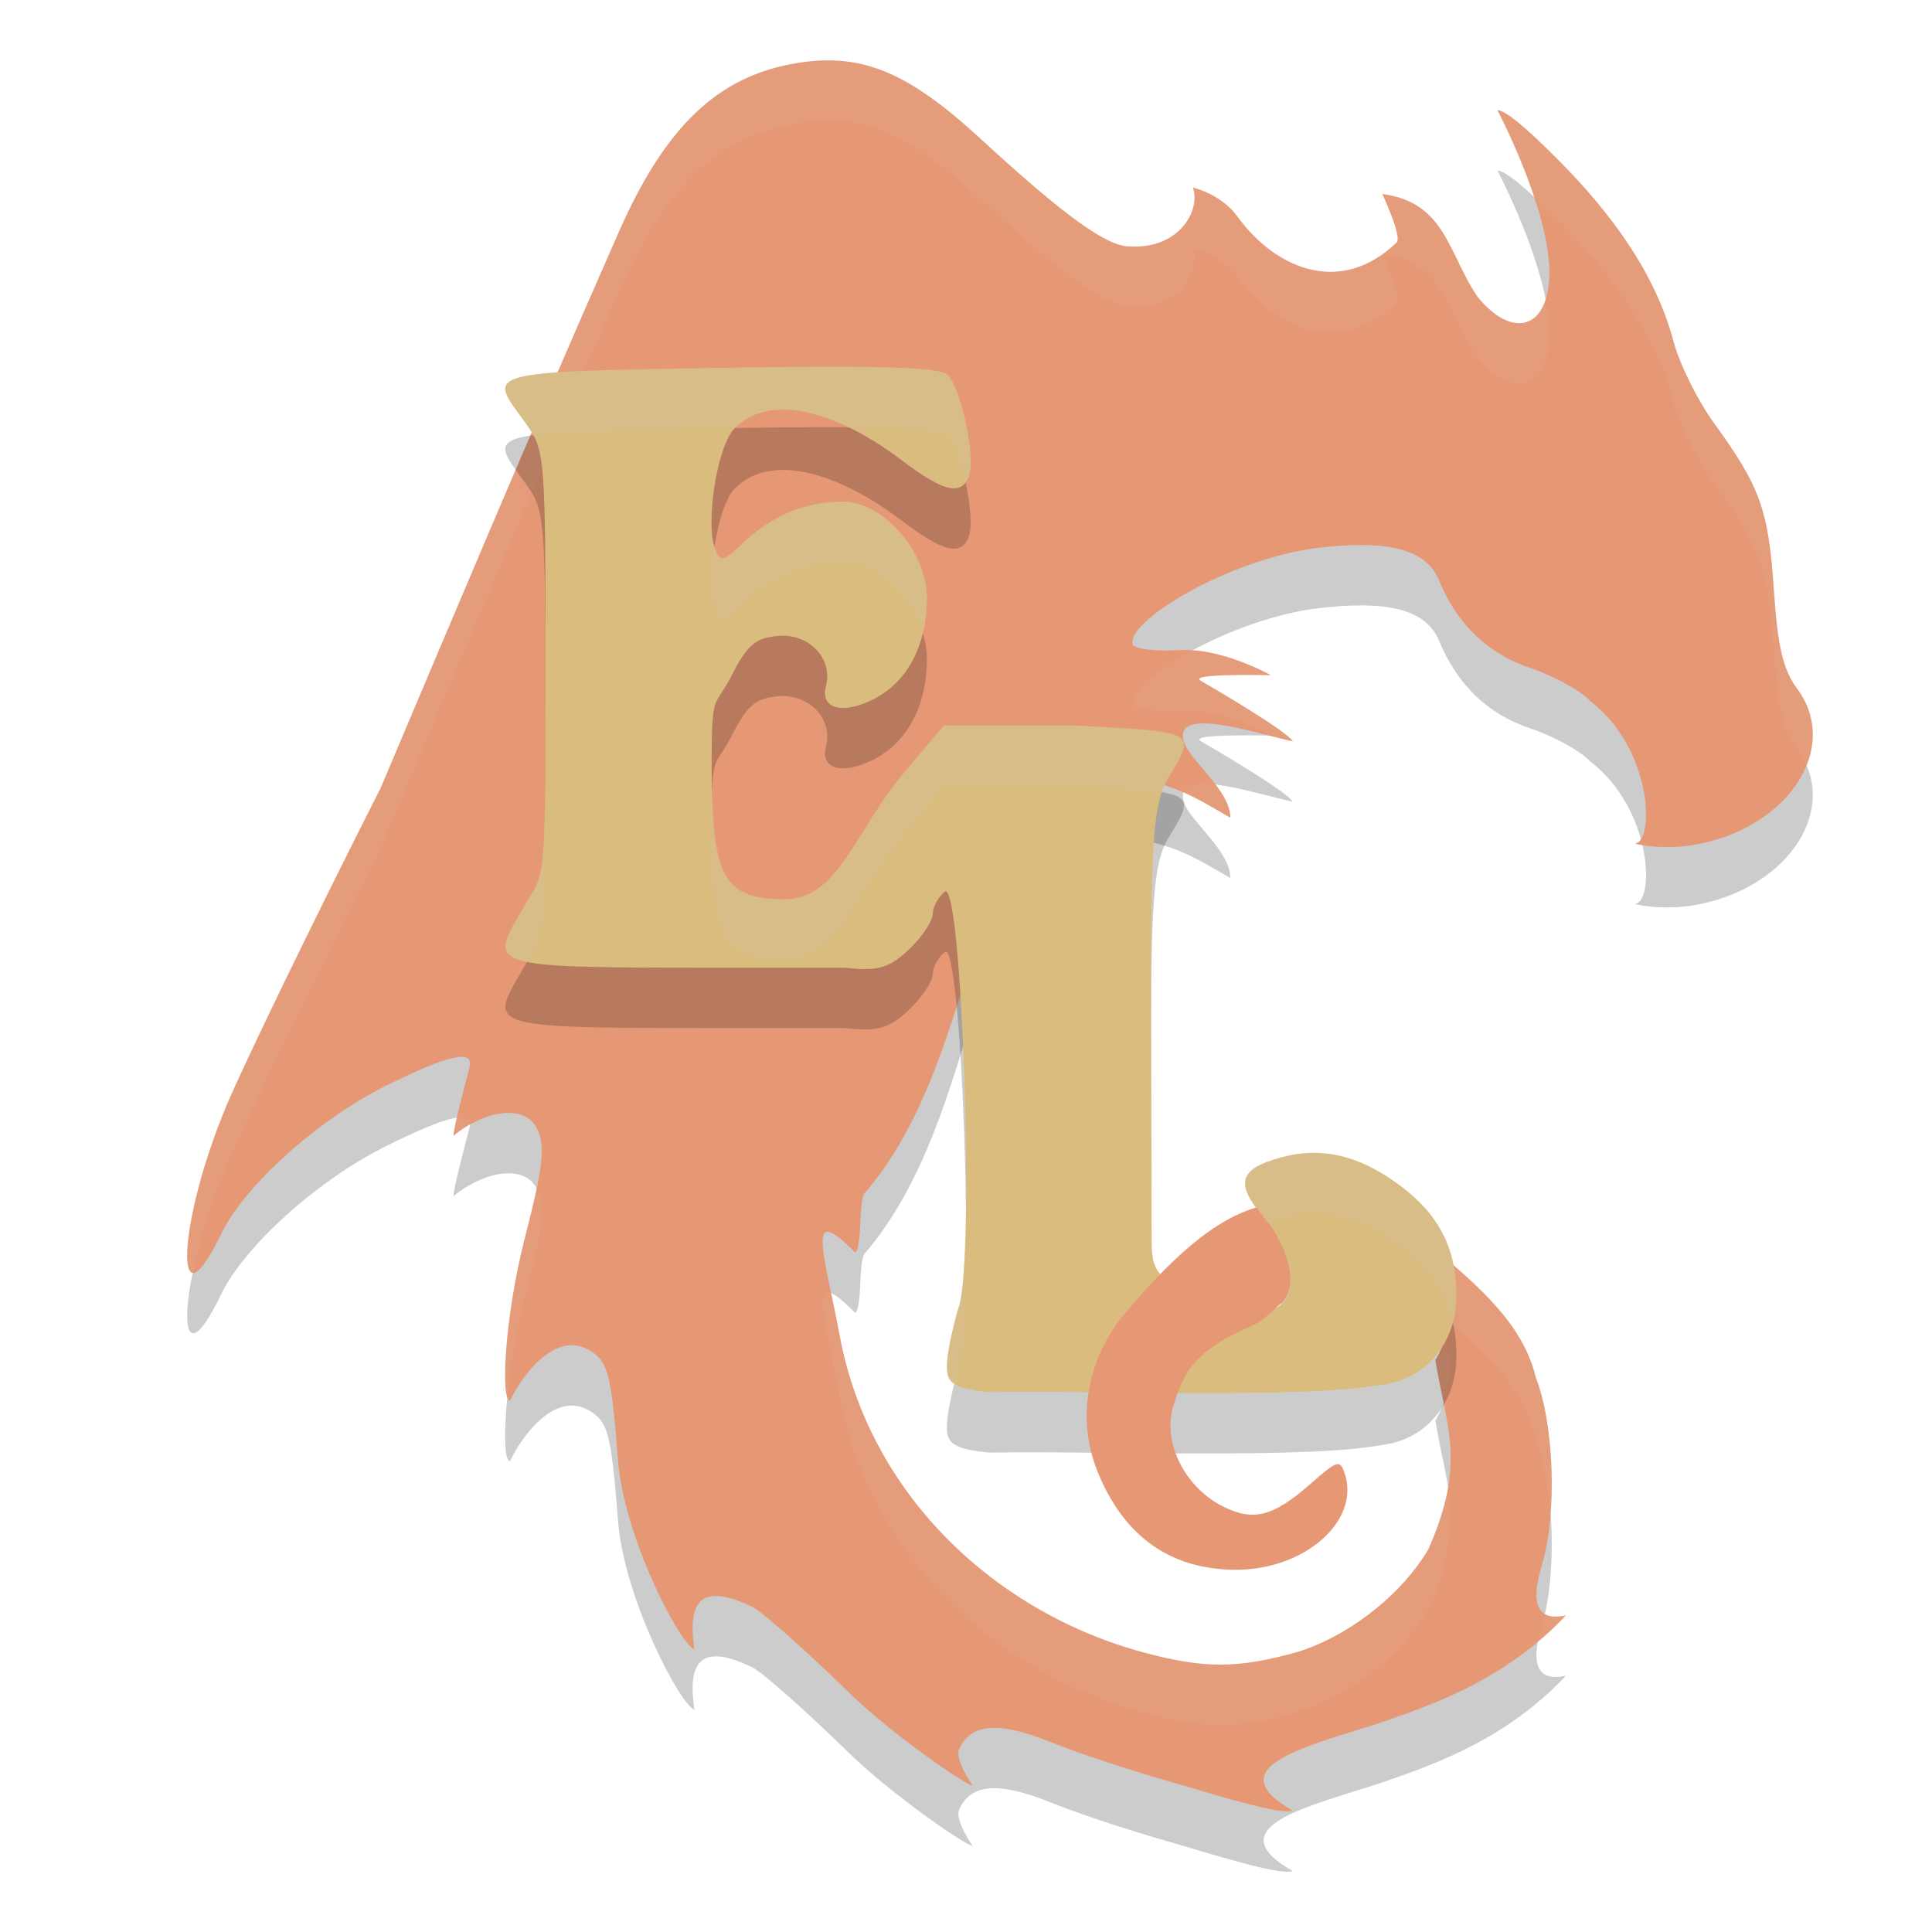 <svg xmlns="http://www.w3.org/2000/svg" width="32" height="32" version="1.1">
 <path style="opacity:0.2" d="m 13.778,2.001 c -0.183,-0.004 -0.37,0.01 -0.568,0.042 C 11.884,2.256 11.004,3.101 10.218,4.914 8.735,8.278 7.313,11.673 6.305,14.052 5.193,16.246 4.044,18.615 3.75,19.316 2.938,21.25 2.862,23.097 3.662,21.44 4.05,20.636 5.26,19.548 6.392,18.984 7.429,18.468 7.854,18.374 7.776,18.678 7.689,19.016 7.51,19.693 7.511,19.813 7.934,19.451 8.678,19.228 8.901,19.709 c 0.132,0.291 0.094,0.62 -0.207,1.793 -0.336,1.309 -0.406,2.698 -0.246,2.698 0.227,-0.476 0.754,-1.124 1.273,-0.857 0.351,0.188 0.398,0.359 0.516,1.851 0.101,1.275 1.024,3.04 1.265,3.125 -0.111,-0.741 0.058,-1.144 0.966,-0.699 0.17,0.088 0.888,0.725 1.596,1.416 0.708,0.691 1.937,1.537 2.045,1.537 0,0 -0.299,-0.424 -0.223,-0.599 0.191,-0.436 0.661,-0.469 1.548,-0.108 0.411,0.167 1.28,0.455 1.931,0.639 1.072,0.317 1.828,0.547 2.049,0.487 -1.28,-0.73 0.255,-1.068 1.441,-1.456 0.903,-0.308 2.093,-0.728 3.081,-1.78 -0.659,0.143 -0.493,-0.509 -0.394,-0.847 0.25,-0.836 0.201,-2.314 -0.103,-3.09 -0.214,-0.9 -0.972,-1.526 -1.631,-2.093 0.033,0.071 0.061,0.144 0.085,0.219 0.024,0.075 0.044,0.152 0.06,0.231 9.5e-5,4.68e-4 1.41e-4,9.42e-4 2.83e-4,0.001 1.41e-4,10e-4 2.83e-4,0.002 5.65e-4,0.003 0.015,0.077 0.027,0.156 0.035,0.238 0.008,0.087 0.013,0.177 0.013,0.27 0,0.315 -0.082,0.603 -0.228,0.839 0.187,1.137 0.515,1.696 -0.113,3.129 -0.495,0.841 -1.428,1.482 -2.167,1.705 -0.989,0.278 -1.546,0.28 -2.555,0.008 -2.451,-0.661 -4.538,-2.606 -5.031,-5.247 -0.263,-1.41 -0.577,-2.223 0.259,-1.374 0.116,-0.11 0.052,-0.864 0.155,-0.985 2.003,-2.33 1.705,-6.471 3.709,-6.899 0.188,0 0.345,0.002 0.5,0.004 0.852,0.066 1.275,0.343 1.847,0.676 0.008,-0.426 -0.636,-0.926 -0.752,-1.217 -0.269,-0.673 1.181,-0.177 1.787,-0.048 -0.091,-0.171 -1.421,-0.944 -1.512,-0.996 -0.08,-0.046 -0.147,-0.118 1.147,-0.101 0,0 -0.807,-0.452 -1.496,-0.414 -0.426,0.024 -0.774,-0.02 -0.793,-0.099 -0.092,-0.398 1.639,-1.425 3.082,-1.596 1.14,-0.134 1.779,0.019 1.994,0.539 0.304,0.736 0.812,1.221 1.529,1.459 0.375,0.125 0.815,0.369 0.978,0.543 1.026,0.786 1.071,2.325 0.735,2.359 0,0 0.478,0.128 1.092,8.7e-5 1.493,-0.311 2.303,-1.608 1.6,-2.562 -0.235,-0.319 -0.324,-0.694 -0.388,-1.649 C 29.291,9.441 29.154,9.061 28.386,8.003 28.117,7.632 27.817,7.027 27.719,6.657 27.415,5.506 26.659,4.501 25.8,3.639 25.275,3.114 24.944,2.833 24.801,2.823 c 0,0 0.839,1.58 0.862,2.664 0,1.009 -0.635,1.112 -1.184,0.437 -0.491,-0.707 -0.526,-1.572 -1.583,-1.711 0,0 0.332,0.71 0.236,0.803 -0.904,0.876 -1.981,0.47 -2.638,-0.431 -0.276,-0.379 -0.736,-0.478 -0.736,-0.478 0.132,0.37 -0.218,1.023 -1.049,0.975 -0.38,0 -1.081,-0.507 -2.486,-1.8 C 15.259,2.395 14.569,2.019 13.778,2.001 Z"/>
 <path style="fill:#e69875" d="M 13.778,1.001 C 13.596,0.996 13.408,1.011 13.21,1.043 11.884,1.256 11.004,2.101 10.218,3.914 8.735,7.278 7.313,10.673 6.305,13.052 5.193,15.246 4.044,17.615 3.75,18.316 2.938,20.25 2.862,22.097 3.662,20.44 4.05,19.636 5.26,18.548 6.392,17.984 7.429,17.468 7.854,17.374 7.776,17.678 7.689,18.016 7.51,18.693 7.511,18.813 7.934,18.451 8.678,18.228 8.901,18.709 c 0.132,0.291 0.094,0.62 -0.207,1.793 -0.336,1.309 -0.406,2.698 -0.246,2.698 0.227,-0.476 0.754,-1.124 1.273,-0.857 0.351,0.188 0.398,0.359 0.516,1.851 0.101,1.275 1.024,3.04 1.265,3.125 -0.111,-0.741 0.058,-1.144 0.966,-0.699 0.17,0.088 0.888,0.725 1.596,1.416 0.708,0.691 1.937,1.537 2.045,1.537 0,0 -0.299,-0.424 -0.223,-0.599 0.191,-0.436 0.661,-0.469 1.548,-0.108 0.411,0.167 1.28,0.455 1.931,0.639 1.072,0.317 1.828,0.547 2.049,0.487 -1.28,-0.73 0.255,-1.068 1.441,-1.456 0.903,-0.308 2.093,-0.728 3.081,-1.78 -0.659,0.143 -0.493,-0.509 -0.394,-0.847 0.25,-0.836 0.201,-2.314 -0.103,-3.09 -0.214,-0.9 -0.972,-1.526 -1.631,-2.093 0.033,0.071 0.061,0.144 0.085,0.219 0.024,0.075 0.044,0.152 0.06,0.231 9.5e-5,4.68e-4 1.41e-4,9.42e-4 2.83e-4,0.001 1.41e-4,10e-4 2.83e-4,0.002 5.65e-4,0.003 0.015,0.077 0.027,0.156 0.035,0.238 0.008,0.087 0.013,0.177 0.013,0.27 0,0.315 -0.082,0.603 -0.228,0.839 0.187,1.137 0.515,1.696 -0.113,3.129 -0.495,0.841 -1.428,1.482 -2.167,1.705 -0.989,0.278 -1.546,0.28 -2.555,0.008 -2.451,-0.661 -4.538,-2.606 -5.031,-5.247 -0.263,-1.41 -0.577,-2.223 0.259,-1.374 0.116,-0.11 0.052,-0.864 0.155,-0.985 2.003,-2.33 1.705,-6.471 3.709,-6.899 0.188,0 0.345,0.002 0.5,0.004 0.852,0.066 1.275,0.343 1.847,0.676 0.008,-0.426 -0.636,-0.926 -0.752,-1.217 -0.269,-0.673 1.181,-0.177 1.787,-0.048 -0.091,-0.171 -1.421,-0.944 -1.512,-0.996 -0.08,-0.046 -0.147,-0.118 1.147,-0.101 0,0 -0.807,-0.452 -1.496,-0.414 -0.426,0.024 -0.774,-0.02 -0.793,-0.099 -0.092,-0.398 1.639,-1.425 3.082,-1.596 1.14,-0.134 1.779,0.019 1.994,0.539 0.304,0.736 0.812,1.221 1.529,1.459 0.375,0.125 0.815,0.369 0.978,0.543 1.026,0.786 1.071,2.325 0.735,2.359 0,0 0.478,0.128 1.092,8.7e-5 1.493,-0.311 2.303,-1.608 1.6,-2.562 C 29.533,11.091 29.444,10.716 29.38,9.762 29.291,8.441 29.154,8.061 28.386,7.003 28.117,6.632 27.817,6.027 27.719,5.657 27.415,4.506 26.659,3.501 25.8,2.639 25.275,2.114 24.944,1.833 24.801,1.823 c 0,0 0.839,1.58 0.862,2.664 0,1.009 -0.635,1.112 -1.184,0.437 -0.491,-0.707 -0.526,-1.572 -1.583,-1.711 0,0 0.332,0.71 0.236,0.803 -0.904,0.876 -1.981,0.47 -2.638,-0.431 -0.276,-0.379 -0.736,-0.478 -0.736,-0.478 0.132,0.37 -0.218,1.023 -1.049,0.975 -0.38,0 -1.081,-0.507 -2.486,-1.8 C 15.259,1.395 14.569,1.019 13.778,1.001 Z"/>
 <path style="fill:#d3c6aa;opacity:0.1" d="M 13.779 1 C 13.597 0.996 13.409 1.011 13.211 1.043 C 11.885 1.256 11.003 2.101 10.217 3.914 C 8.734 7.278 7.313 10.672 6.305 13.051 C 5.194 15.245 4.044 17.615 3.75 18.316 C 3.164 19.713 2.964 21.056 3.197 21.076 C 3.299 20.578 3.481 19.959 3.75 19.316 C 4.044 18.615 5.194 16.245 6.305 14.051 C 7.313 11.672 8.734 8.278 10.217 4.914 C 11.003 3.101 11.885 2.256 13.211 2.043 C 13.409 2.011 13.597 1.996 13.779 2 C 14.57 2.019 15.258 2.396 16.223 3.283 C 17.627 4.576 18.328 5.082 18.709 5.082 C 19.539 5.13 19.89 4.477 19.758 4.107 C 19.758 4.107 20.218 4.207 20.494 4.586 C 21.15 5.487 22.229 5.892 23.133 5.016 C 23.229 4.923 22.896 4.213 22.896 4.213 C 23.953 4.352 23.987 5.217 24.479 5.924 C 25.027 6.599 25.662 6.496 25.662 5.486 C 25.658 5.318 25.631 5.136 25.594 4.951 C 25.42 5.497 24.924 5.472 24.479 4.924 C 23.987 4.217 23.953 3.352 22.896 3.213 C 22.896 3.213 23.229 3.923 23.133 4.016 C 22.229 4.892 21.15 4.487 20.494 3.586 C 20.218 3.207 19.758 3.107 19.758 3.107 C 19.89 3.477 19.539 4.13 18.709 4.082 C 18.328 4.082 17.627 3.576 16.223 2.283 C 15.258 1.396 14.57 1.019 13.779 1 z M 24.801 1.822 C 24.801 1.822 25.144 2.499 25.398 3.262 C 25.525 3.377 25.635 3.474 25.799 3.639 C 26.659 4.501 27.414 5.507 27.719 6.658 C 27.816 7.027 28.118 7.631 28.387 8.002 C 29.155 9.06 29.292 9.441 29.381 10.762 C 29.445 11.716 29.532 12.091 29.768 12.41 C 29.832 12.497 29.871 12.588 29.91 12.68 C 30.081 12.26 30.06 11.806 29.768 11.41 C 29.532 11.091 29.445 10.716 29.381 9.762 C 29.292 8.441 29.155 8.06 28.387 7.002 C 28.118 6.631 27.816 6.027 27.719 5.658 C 27.414 4.507 26.659 3.501 25.799 2.639 C 25.275 2.113 24.945 1.833 24.801 1.822 z M 19.727 10.783 C 19.124 11.111 18.714 11.469 18.76 11.668 C 18.778 11.747 19.126 11.791 19.553 11.768 C 20.241 11.729 21.047 12.182 21.047 12.182 C 21.034 12.181 21.038 12.182 21.025 12.182 C 21.164 12.217 21.31 12.255 21.412 12.277 C 21.321 12.106 19.991 11.333 19.9 11.281 C 19.82 11.235 19.752 11.164 21.047 11.182 C 21.047 11.182 20.37 10.817 19.727 10.783 z M 19.912 12.98 C 19.747 12.984 19.63 13.024 19.6 13.125 C 19.866 13.241 20.105 13.385 20.377 13.543 C 20.38 13.367 20.263 13.178 20.127 12.996 C 20.051 12.988 19.976 12.979 19.912 12.98 z M 27.172 13.902 C 27.145 13.941 27.114 13.969 27.076 13.973 C 27.076 13.973 27.165 13.984 27.197 13.99 C 27.19 13.961 27.18 13.932 27.172 13.902 z M 7.578 18.523 C 7.559 18.612 7.51 18.782 7.51 18.812 C 7.587 18.746 7.683 18.692 7.777 18.639 C 7.787 18.541 7.712 18.511 7.578 18.523 z M 8.875 19.672 C 8.83 19.907 8.795 20.105 8.693 20.502 C 8.391 21.679 8.306 22.913 8.408 23.15 C 8.456 22.666 8.544 22.084 8.693 21.502 C 8.995 20.329 9.033 20 8.9 19.709 C 8.894 19.694 8.883 19.685 8.875 19.672 z M 23.809 20.725 C 23.841 20.795 23.868 20.868 23.893 20.943 C 23.917 21.018 23.937 21.094 23.953 21.174 C 23.953 21.174 23.953 21.176 23.953 21.176 C 23.953 21.177 23.953 21.179 23.953 21.18 C 23.968 21.257 23.981 21.336 23.988 21.418 C 23.997 21.505 24.002 21.594 24.002 21.688 C 24.002 21.753 23.983 21.811 23.977 21.873 C 24.591 22.403 25.244 22.994 25.439 23.818 C 25.571 24.154 25.643 24.626 25.676 25.115 C 25.743 24.323 25.661 23.385 25.439 22.818 C 25.226 21.918 24.467 21.292 23.809 20.725 z M 13.736 21.406 C 13.484 21.343 13.709 22.063 13.906 23.121 C 14.399 25.763 16.487 27.709 18.938 28.369 C 19.947 28.641 20.503 28.64 21.492 28.361 C 22.231 28.138 23.166 27.497 23.66 26.656 C 24.046 25.777 24.058 25.225 23.977 24.668 C 23.924 24.954 23.828 25.273 23.66 25.656 C 23.166 26.497 22.231 27.138 21.492 27.361 C 20.503 27.64 19.947 27.641 18.938 27.369 C 16.487 26.709 14.399 24.763 13.906 22.121 C 13.857 21.857 13.811 21.639 13.766 21.424 C 13.757 21.421 13.744 21.408 13.736 21.406 z M 23.941 22.131 C 23.903 22.274 23.847 22.406 23.773 22.525 C 23.815 22.781 23.862 23.003 23.906 23.217 C 23.962 23.052 24.002 22.878 24.002 22.688 C 24.002 22.594 23.997 22.505 23.988 22.418 C 23.981 22.336 23.968 22.257 23.953 22.18 C 23.953 22.179 23.953 22.177 23.953 22.176 C 23.953 22.176 23.953 22.174 23.953 22.174 C 23.95 22.159 23.945 22.146 23.941 22.131 z M 25.574 26.723 C 25.561 26.781 25.557 26.855 25.541 26.908 C 25.517 26.988 25.492 27.087 25.473 27.188 C 25.63 27.055 25.786 26.914 25.936 26.754 C 25.764 26.791 25.65 26.774 25.574 26.723 z"/>
 <path style="opacity:0.2" d="m 13.592,7.075 c -0.472,0.001 -1.036,0.008 -1.709,0.019 -3.99,0.065 -3.782,0.074 -3.182,0.908 0.33,0.459 0.334,0.511 0.334,4.141 0,3.626 -0.005,3.267 -0.344,3.854 -0.585,1.013 -0.771,1.031 3.118,1.031 h 2.181 c 0.552,0.061 0.745,0.016 1.11,-0.347 0.193,-0.191 0.35,-0.438 0.35,-0.549 0,-0.111 0.089,-0.274 0.198,-0.364 0.283,-0.232 0.498,6.013 0.237,6.863 -0.096,0.311 -0.184,0.725 -0.198,0.919 -0.022,0.325 0.035,0.444 0.69,0.509 1.423,-0.02 3.39,0.042 4.903,0 0.596,-0.017 1.183,-0.041 1.75,-0.149 0.655,-0.143 1.093,-0.723 1.093,-1.448 0,-0.772 -0.283,-1.333 -0.912,-1.809 -0.507,-0.383 -0.987,-0.566 -1.479,-0.558 -0.164,0.003 -0.329,0.026 -0.497,0.071 -0.758,0.202 -0.802,0.457 -0.194,1.124 0.606,0.932 0.384,1.587 -0.536,1.449 -0.363,-0.074 -0.72,-0.203 -1.059,-0.453 -0.315,-0.197 -0.37,-0.352 -0.371,-0.713 l -0.009,-3.06 c -0.01,-3.322 0.005,-4.179 0.284,-4.63 0.495,-0.798 0.436,-0.754 -1.548,-0.867 h -2.165 l -0.617,0.725 c -0.898,1.056 -1.113,2.154 -2.04,2.154 -1.06,0 -1.193,-0.446 -1.193,-2.269 0,-1.195 0.052,-0.89 0.321,-1.419 0.265,-0.522 0.399,-0.638 0.771,-0.674 0.515,-0.05 0.922,0.371 0.802,0.828 -0.101,0.381 0.274,0.483 0.795,0.216 0.608,-0.312 0.877,-0.974 0.877,-1.664 0,-0.777 -0.722,-1.605 -1.398,-1.605 -0.602,0 -1.168,0.232 -1.629,0.668 C 11.986,10.301 11.93,10.316 11.847,10.104 11.677,9.663 11.878,8.38 12.171,8.09 12.796,7.47 13.935,7.866 14.923,8.614 15.627,9.147 15.919,9.219 16.046,8.891 16.166,8.582 15.916,7.406 15.689,7.206 15.581,7.111 15.007,7.071 13.592,7.075 Z"/>
 <path style="fill:#dbbc7f" d="m 13.592,6.075 c -0.472,0.001 -1.036,0.008 -1.709,0.019 -3.99,0.065 -3.782,0.074 -3.182,0.908 0.33,0.459 0.334,0.511 0.334,4.141 0,3.626 -0.005,3.267 -0.344,3.854 -0.585,1.013 -0.771,1.031 3.118,1.031 h 2.181 c 0.552,0.061 0.745,0.016 1.11,-0.347 0.193,-0.191 0.35,-0.438 0.35,-0.549 0,-0.111 0.089,-0.274 0.198,-0.364 0.283,-0.232 0.498,6.013 0.237,6.863 -0.096,0.311 -0.184,0.725 -0.198,0.919 -0.022,0.325 0.035,0.444 0.69,0.509 1.423,-0.02 3.39,0.042 4.903,0 0.596,-0.017 1.183,-0.041 1.75,-0.149 0.655,-0.143 1.093,-0.723 1.093,-1.448 0,-0.772 -0.283,-1.333 -0.912,-1.809 -0.507,-0.383 -0.987,-0.566 -1.479,-0.558 -0.164,0.003 -0.329,0.026 -0.497,0.071 -0.758,0.202 -0.802,0.457 -0.194,1.124 0.606,0.932 0.384,1.587 -0.536,1.449 -0.363,-0.074 -0.72,-0.203 -1.059,-0.453 -0.315,-0.197 -0.37,-0.352 -0.371,-0.713 l -0.009,-3.06 c -0.01,-3.322 0.005,-4.179 0.284,-4.63 0.495,-0.798 0.436,-0.754 -1.548,-0.867 h -2.165 l -0.617,0.725 c -0.898,1.056 -1.113,2.154 -2.04,2.154 -1.06,0 -1.193,-0.446 -1.193,-2.269 0,-1.195 0.052,-0.89 0.321,-1.419 0.265,-0.522 0.399,-0.638 0.771,-0.674 0.515,-0.05 0.922,0.371 0.802,0.828 -0.101,0.381 0.274,0.483 0.795,0.216 0.608,-0.312 0.877,-0.974 0.877,-1.664 0,-0.777 -0.722,-1.605 -1.398,-1.605 -0.602,0 -1.168,0.232 -1.629,0.668 C 11.986,9.302 11.93,9.316 11.847,9.104 11.677,8.663 11.878,7.38 12.171,7.09 12.796,6.47 13.935,6.866 14.923,7.614 15.627,8.147 15.919,8.219 16.046,7.891 16.166,7.582 15.916,6.406 15.689,6.206 15.581,6.111 15.007,6.071 13.592,6.075 Z"/>
 <path style="fill:#e69875" d="M 20.816 19.998 C 19.94 20.246 19.135 21.163 18.57 21.826 C 17.983 22.585 17.834 23.549 18.193 24.41 C 18.633 25.465 19.404 26.001 20.477 26 C 21.609 25.999 22.523 25.197 22.277 24.42 C 22.198 24.171 22.157 24.181 21.719 24.566 C 21.08 25.128 20.756 25.21 20.23 24.938 C 19.658 24.641 19.251 23.93 19.428 23.312 C 19.612 22.667 19.843 22.356 20.686 21.982 C 20.753 21.953 20.805 21.922 20.863 21.893 C 20.961 21.819 21.109 21.695 21.256 21.553 C 21.462 21.305 21.408 20.852 21.043 20.291 C 20.939 20.177 20.882 20.09 20.816 19.998 z"/>
 <path style="opacity:0.2;fill:#d3c6aa" d="M 13.592,6.076 C 13.12,6.078 12.555,6.083 11.883,6.094 7.893,6.158 8.101,6.168 8.701,7.002 8.754,7.076 8.787,7.145 8.824,7.215 9.301,7.142 10.209,7.121 11.883,7.094 c 0.113,-0.002 0.18,-0.002 0.287,-0.004 0.449,-0.445 1.164,-0.362 1.896,-0.006 0.985,0.008 1.531,0.041 1.623,0.121 0.109,0.096 0.221,0.421 0.297,0.764 0.019,-0.027 0.046,-0.04 0.061,-0.078 C 16.166,7.582 15.917,6.405 15.689,6.205 15.581,6.11 15.006,6.072 13.592,6.076 Z m 0.365,2.232 c -0.602,0 -1.168,0.233 -1.629,0.668 -0.343,0.324 -0.398,0.339 -0.48,0.127 -0.006,-0.017 -0.004,-0.051 -0.01,-0.07 -0.067,0.415 -0.076,0.848 0.01,1.07 0.082,0.212 0.138,0.197 0.48,-0.127 0.46,-0.435 1.027,-0.668 1.629,-0.668 0.553,-1e-7 1.129,0.556 1.324,1.182 0.046,-0.186 0.074,-0.378 0.074,-0.576 0,-0.777 -0.722,-1.605 -1.398,-1.605 z M 9.033,11.635 c -0.002,2.976 -0.023,2.812 -0.342,3.363 -0.323,0.559 -0.495,0.809 0.043,0.926 0.287,-0.471 0.301,-0.353 0.301,-3.781 0,-0.218 -0.002,-0.315 -0.002,-0.508 z m 6.605,0.383 -0.617,0.725 c -0.898,1.056 -1.112,2.154 -2.039,2.154 -0.968,0 -1.153,-0.424 -1.18,-1.879 -0.008,0.145 -0.014,0.331 -0.014,0.611 1e-6,1.824 0.133,2.268 1.193,2.268 0.927,0 1.141,-1.098 2.039,-2.154 l 0.617,-0.725 h 2.166 c 0.766,0.043 1.18,0.073 1.451,0.127 0.03,-0.089 0.055,-0.194 0.096,-0.26 0.495,-0.798 0.437,-0.755 -1.547,-0.867 z m 6.096,7.078 c -0.164,0.003 -0.33,0.026 -0.498,0.07 -0.741,0.198 -0.788,0.452 -0.223,1.086 0.074,-0.028 0.126,-0.06 0.223,-0.086 0.168,-0.045 0.334,-0.068 0.498,-0.07 0.492,-0.008 0.971,0.175 1.479,0.559 0.462,0.349 0.734,0.746 0.848,1.236 0.036,-0.136 0.064,-0.276 0.064,-0.428 0,-0.772 -0.283,-1.333 -0.912,-1.809 -0.507,-0.383 -0.987,-0.567 -1.479,-0.559 z m -5.744,1.293 c -0.016,0.582 -0.046,1.057 -0.104,1.244 -0.096,0.311 -0.184,0.724 -0.197,0.918 -0.012,0.179 0.012,0.292 0.135,0.371 0.027,-0.108 0.032,-0.191 0.062,-0.289 0.087,-0.282 0.107,-1.207 0.104,-2.244 z"/>
</svg>
